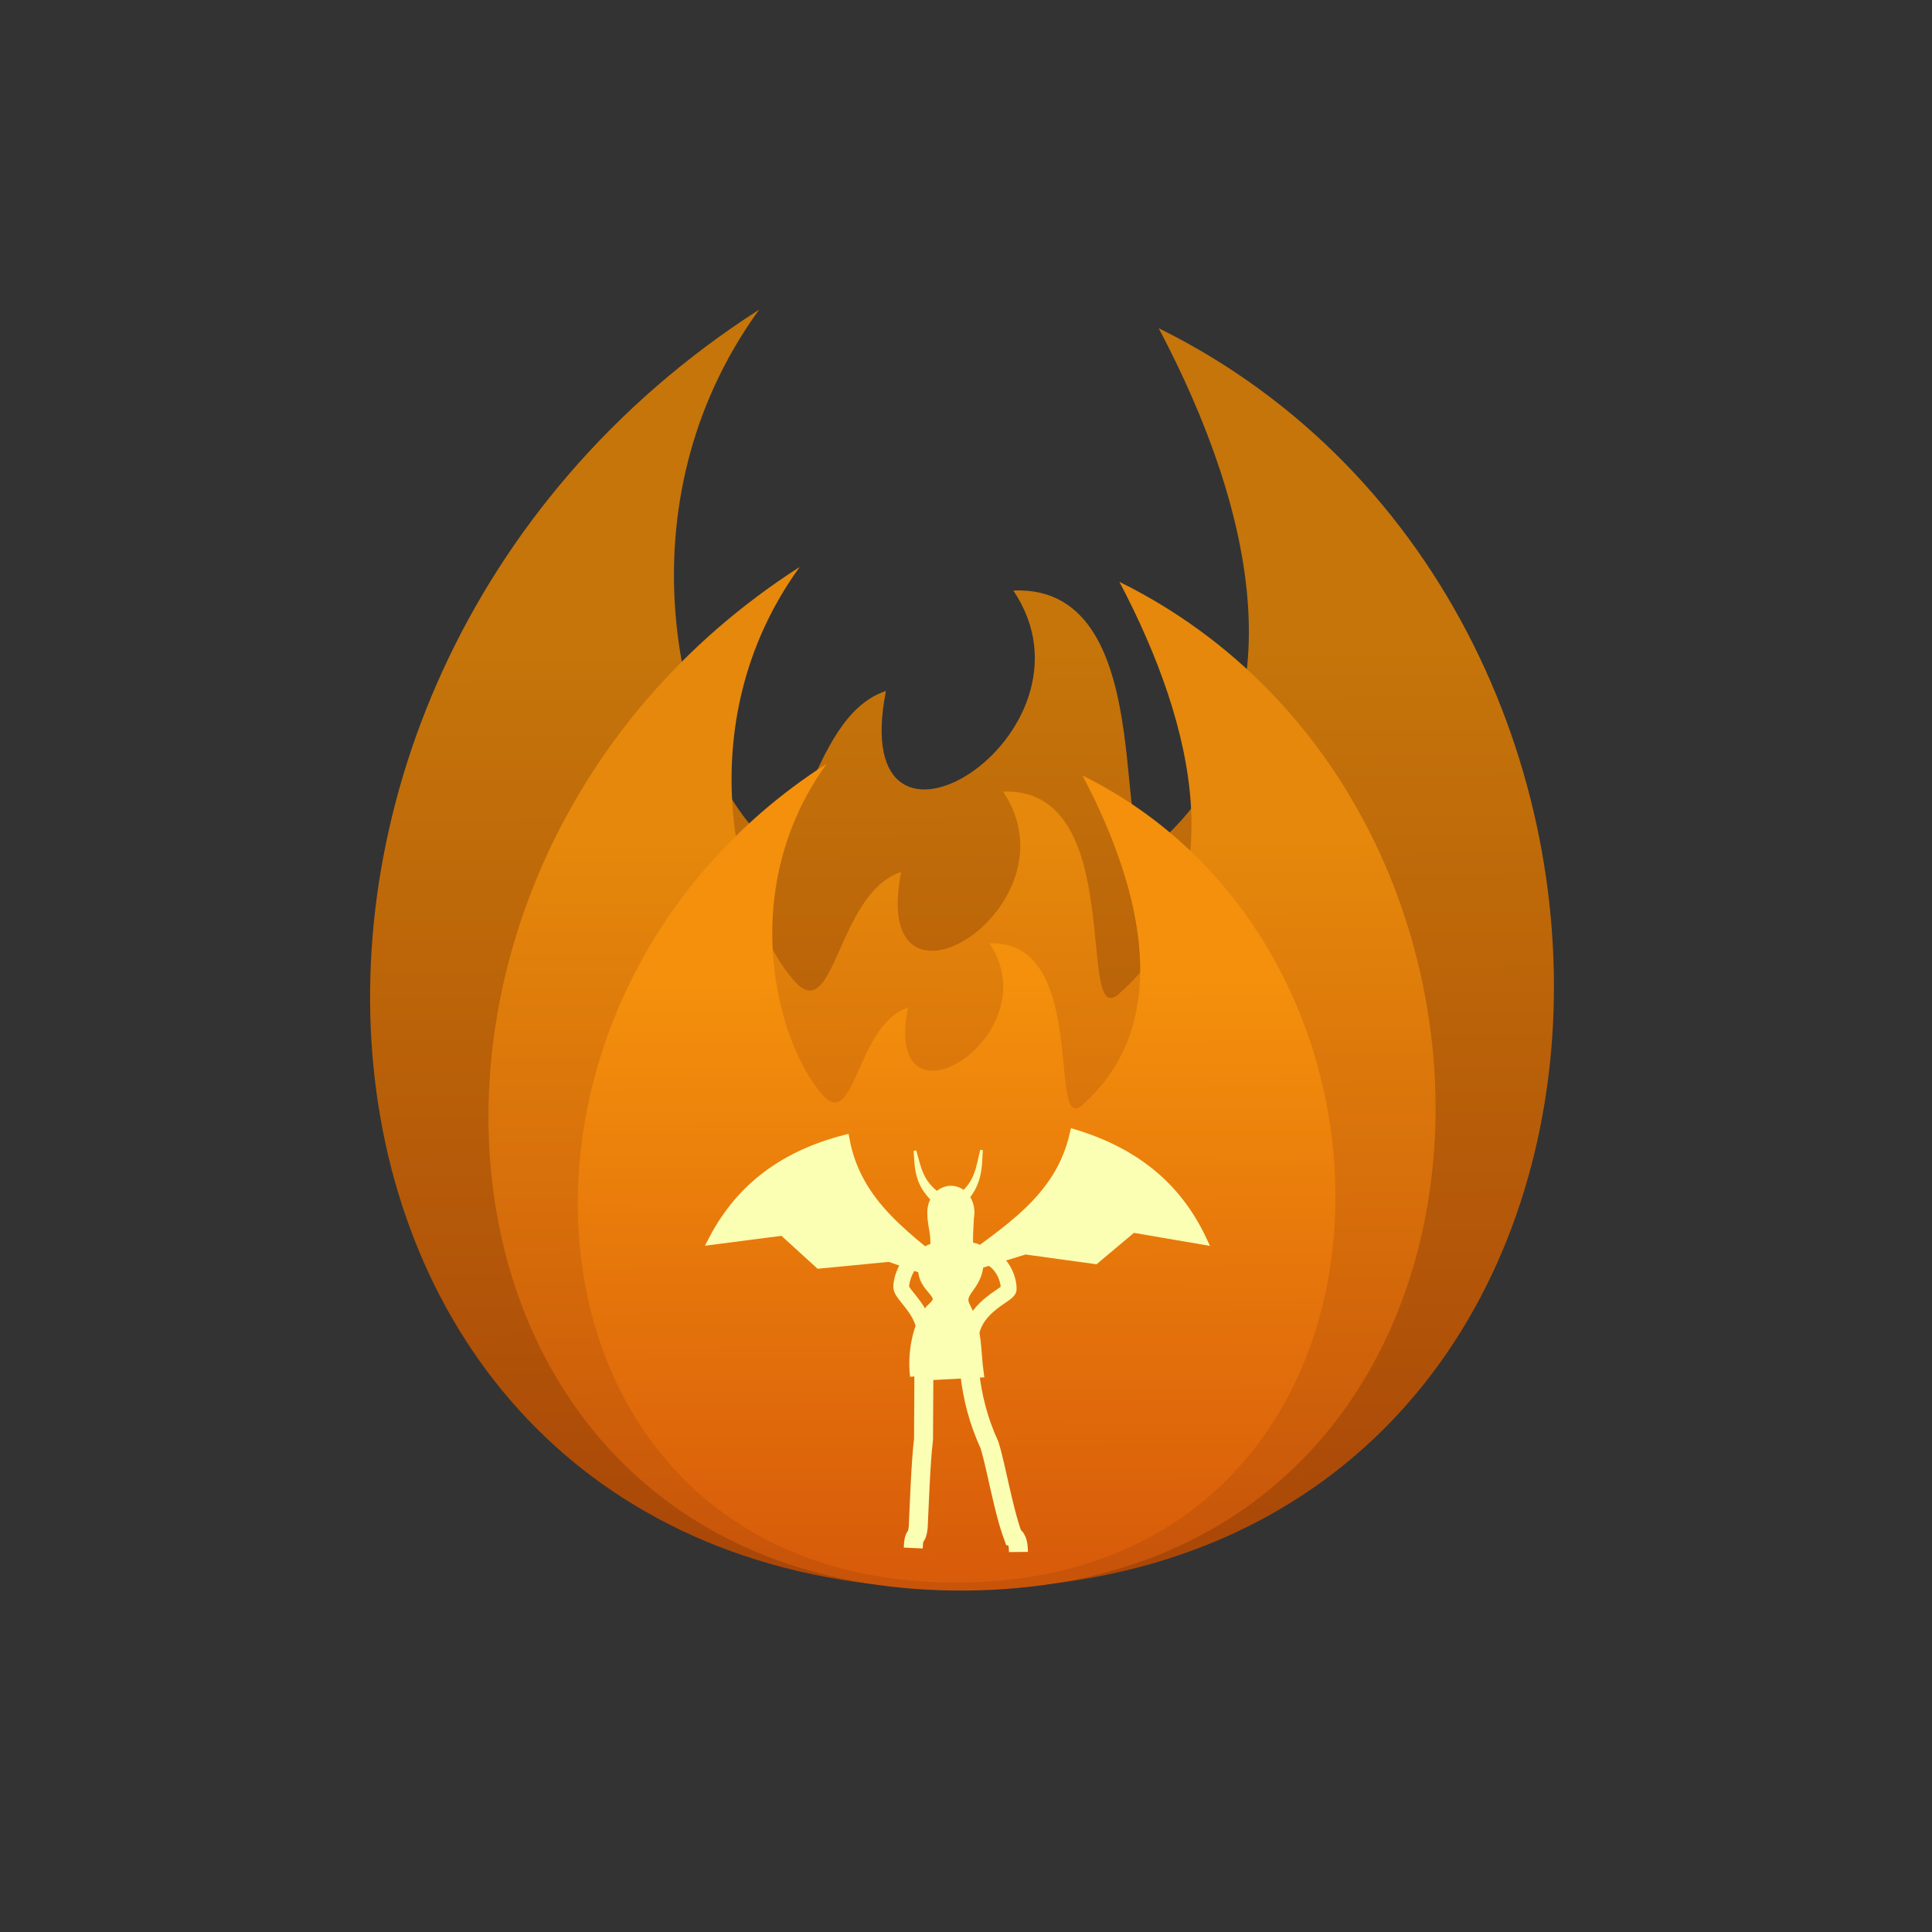 <svg xmlns="http://www.w3.org/2000/svg" xmlns:xlink="http://www.w3.org/1999/xlink" viewBox="0 0 256 256">
    <rect x="0" y="0" width="256" height="256" fill="#333333" stroke="none"/>
    <defs>
        <linearGradient id="elementalFireDark2">
            <stop offset="0" stop-color="#aa4708"/>
            <stop offset="1" stop-color="#c5750a"/>
        </linearGradient>
        <linearGradient id="elementalFireDark">
            <stop offset="0" stop-color="#c8540a"/>
            <stop offset="1" stop-color="#e5880b"/>
        </linearGradient>
        <linearGradient id="linearGradient4353" x1="154.449" x2="68.529" y1="162.793" y2="162.734" gradientTransform="matrix(.015 .899 -1.214 .007 322.758 67.242)" gradientUnits="userSpaceOnUse" xlink:href="#elementalFire3"/>
        <linearGradient id="elementalFire3">
            <stop offset="0" stop-color="#d85c0a"/>
            <stop offset="1" stop-color="#f4900c"/>
        </linearGradient>
        <linearGradient id="linearGradient855" x1="154.449" x2="68.529" y1="162.793" y2="162.734" gradientTransform="matrix(.019 1.123 -1.517 .009 372.472 32.692)" gradientUnits="userSpaceOnUse" xlink:href="#elementalFireDark"/>
        <linearGradient id="linearGradient865" x1="154.449" x2="68.529" y1="162.793" y2="162.734" gradientTransform="matrix(.024 1.404 -1.896 .011 433.722 -12.013)" gradientUnits="userSpaceOnUse" xlink:href="#elementalFireDark2"/>
    </defs>
    <g>
        <path fill="url(#linearGradient865)" fill-rule="evenodd" d="M100.594 41.023c-78.382 50.27-65.932 170.175 27.43 169.546 95.98-.646 101.78-129.417 25.511-167.08 12.76 24.205 18.833 51.507-.049 68.233-7.329 6.493 1.586-34.338-19.218-33.48 12.861 19.098-22.275 40.884-16.88 13.318-10.683 3.486-10.934 25.713-17.714 18.014-9.422-10.701-18.04-42.387.92-68.55z"/>
        <path fill="url(#linearGradient855)" fill-rule="evenodd" d="M105.97 75.121c-62.706 40.215-52.746 136.14 21.943 135.637 76.784-.517 81.425-103.534 20.41-133.664 10.207 19.364 15.066 41.205-.04 54.586-5.863 5.194 1.27-27.47-15.374-26.785 10.29 15.28-17.82 32.708-13.504 10.655-8.546 2.79-8.748 20.57-14.17 14.411-7.539-8.56-14.434-33.91.735-54.84z"/>
        <path fill="url(#linearGradient4353)" fill-rule="evenodd" d="M109.556 101.185c-50.164 32.172-42.196 108.912 17.555 108.51 61.427-.414 65.14-82.827 16.328-106.931 8.165 15.49 12.052 32.963-.032 43.668-4.69 4.155 1.015-21.976-12.3-21.428 8.232 12.224-14.256 26.167-10.802 8.524-6.838 2.231-6.999 16.457-11.337 11.53-6.03-6.85-11.547-27.128.588-43.873z"/>
        <path fill="none" stroke="#fbffb3" stroke-width="2.514" d="M134.949 205.646c-.02-2.039-.716-2.088-.716-2.088-1.316-3.553-2.207-9.158-3.12-12.08-1.473-3.22-2.268-6.299-2.649-9.793M122.427 180.728l-.056 10.004c-.368 2.885-.592 9.39-.705 11.674-.205 1.8-.557.504-.66 2.716"/>
        <path fill="none" stroke="#fbffb3" stroke-width="2.091" d="M123.023 166.176c-2.886.066-3.72 3.712-3.592 4.49.151.917 3.007 3.135 3.043 5.726M128.978 166.08c3.69.045 4.725 3.373 4.68 4.756-.024.725-4.347 2.135-4.983 5.965"/>
        <g fill="#fbffb3" stroke="#fbffb3" transform="matrix(.346 0 0 .351 81.258 130.23)">
            <path fill-rule="evenodd" stroke-width="3.608" d="M115.462 148.482l24.584-1.246c-1.17-8.243-.285-15.855-5.083-24.936-3.602-6.819 7.163-7.261 4.725-21.506-.339-1.98-18.295-1.398-19.142.232-7.482 14.4 8.92 15.195 1.735 21.363-5.024 4.314-8.075 15.927-6.819 26.093z"/>
            <ellipse cx="131.009" cy="83.903" stroke-linecap="round" stroke-linejoin="round" stroke-width="3.608" rx="7.206" ry="8.121" transform="rotate(1.158)"/>
            <path fill-rule="evenodd" stroke-width="3.608" d="M134.945 113.701c-23-17.732-41.612-30.086-46.25-54.488-25.442 6.497-40.937 20.01-50.364 37.8l26.686-3.398 13.85 12.448 26.921-2.551z"/>
            <path fill-rule="evenodd" stroke-width="3.608" d="M128.202 109.717c23.698-16.789 42.794-28.38 48.415-52.575 25.158 7.52 40.094 21.647 48.794 39.804l-26.526-4.473-14.341 11.877-26.797-3.636z"/>
            <path fill-rule="evenodd" d="M121.517 101.019c1.303-4.837-.66-8.596-.723-13.638l16.934-.937c-.193 4.982-.78 11.265-.184 14.558zM124.112 83.587c-8.513-7.05-8.095-13.589-8.571-20.179 1.964 6.216 2.308 12.684 11.518 17.768zM133.989 83.319c6.995-7.05 6.652-13.589 7.043-20.179-1.613 6.216-1.897 12.685-9.464 17.768z"/>
        </g>
    </g>
</svg>
